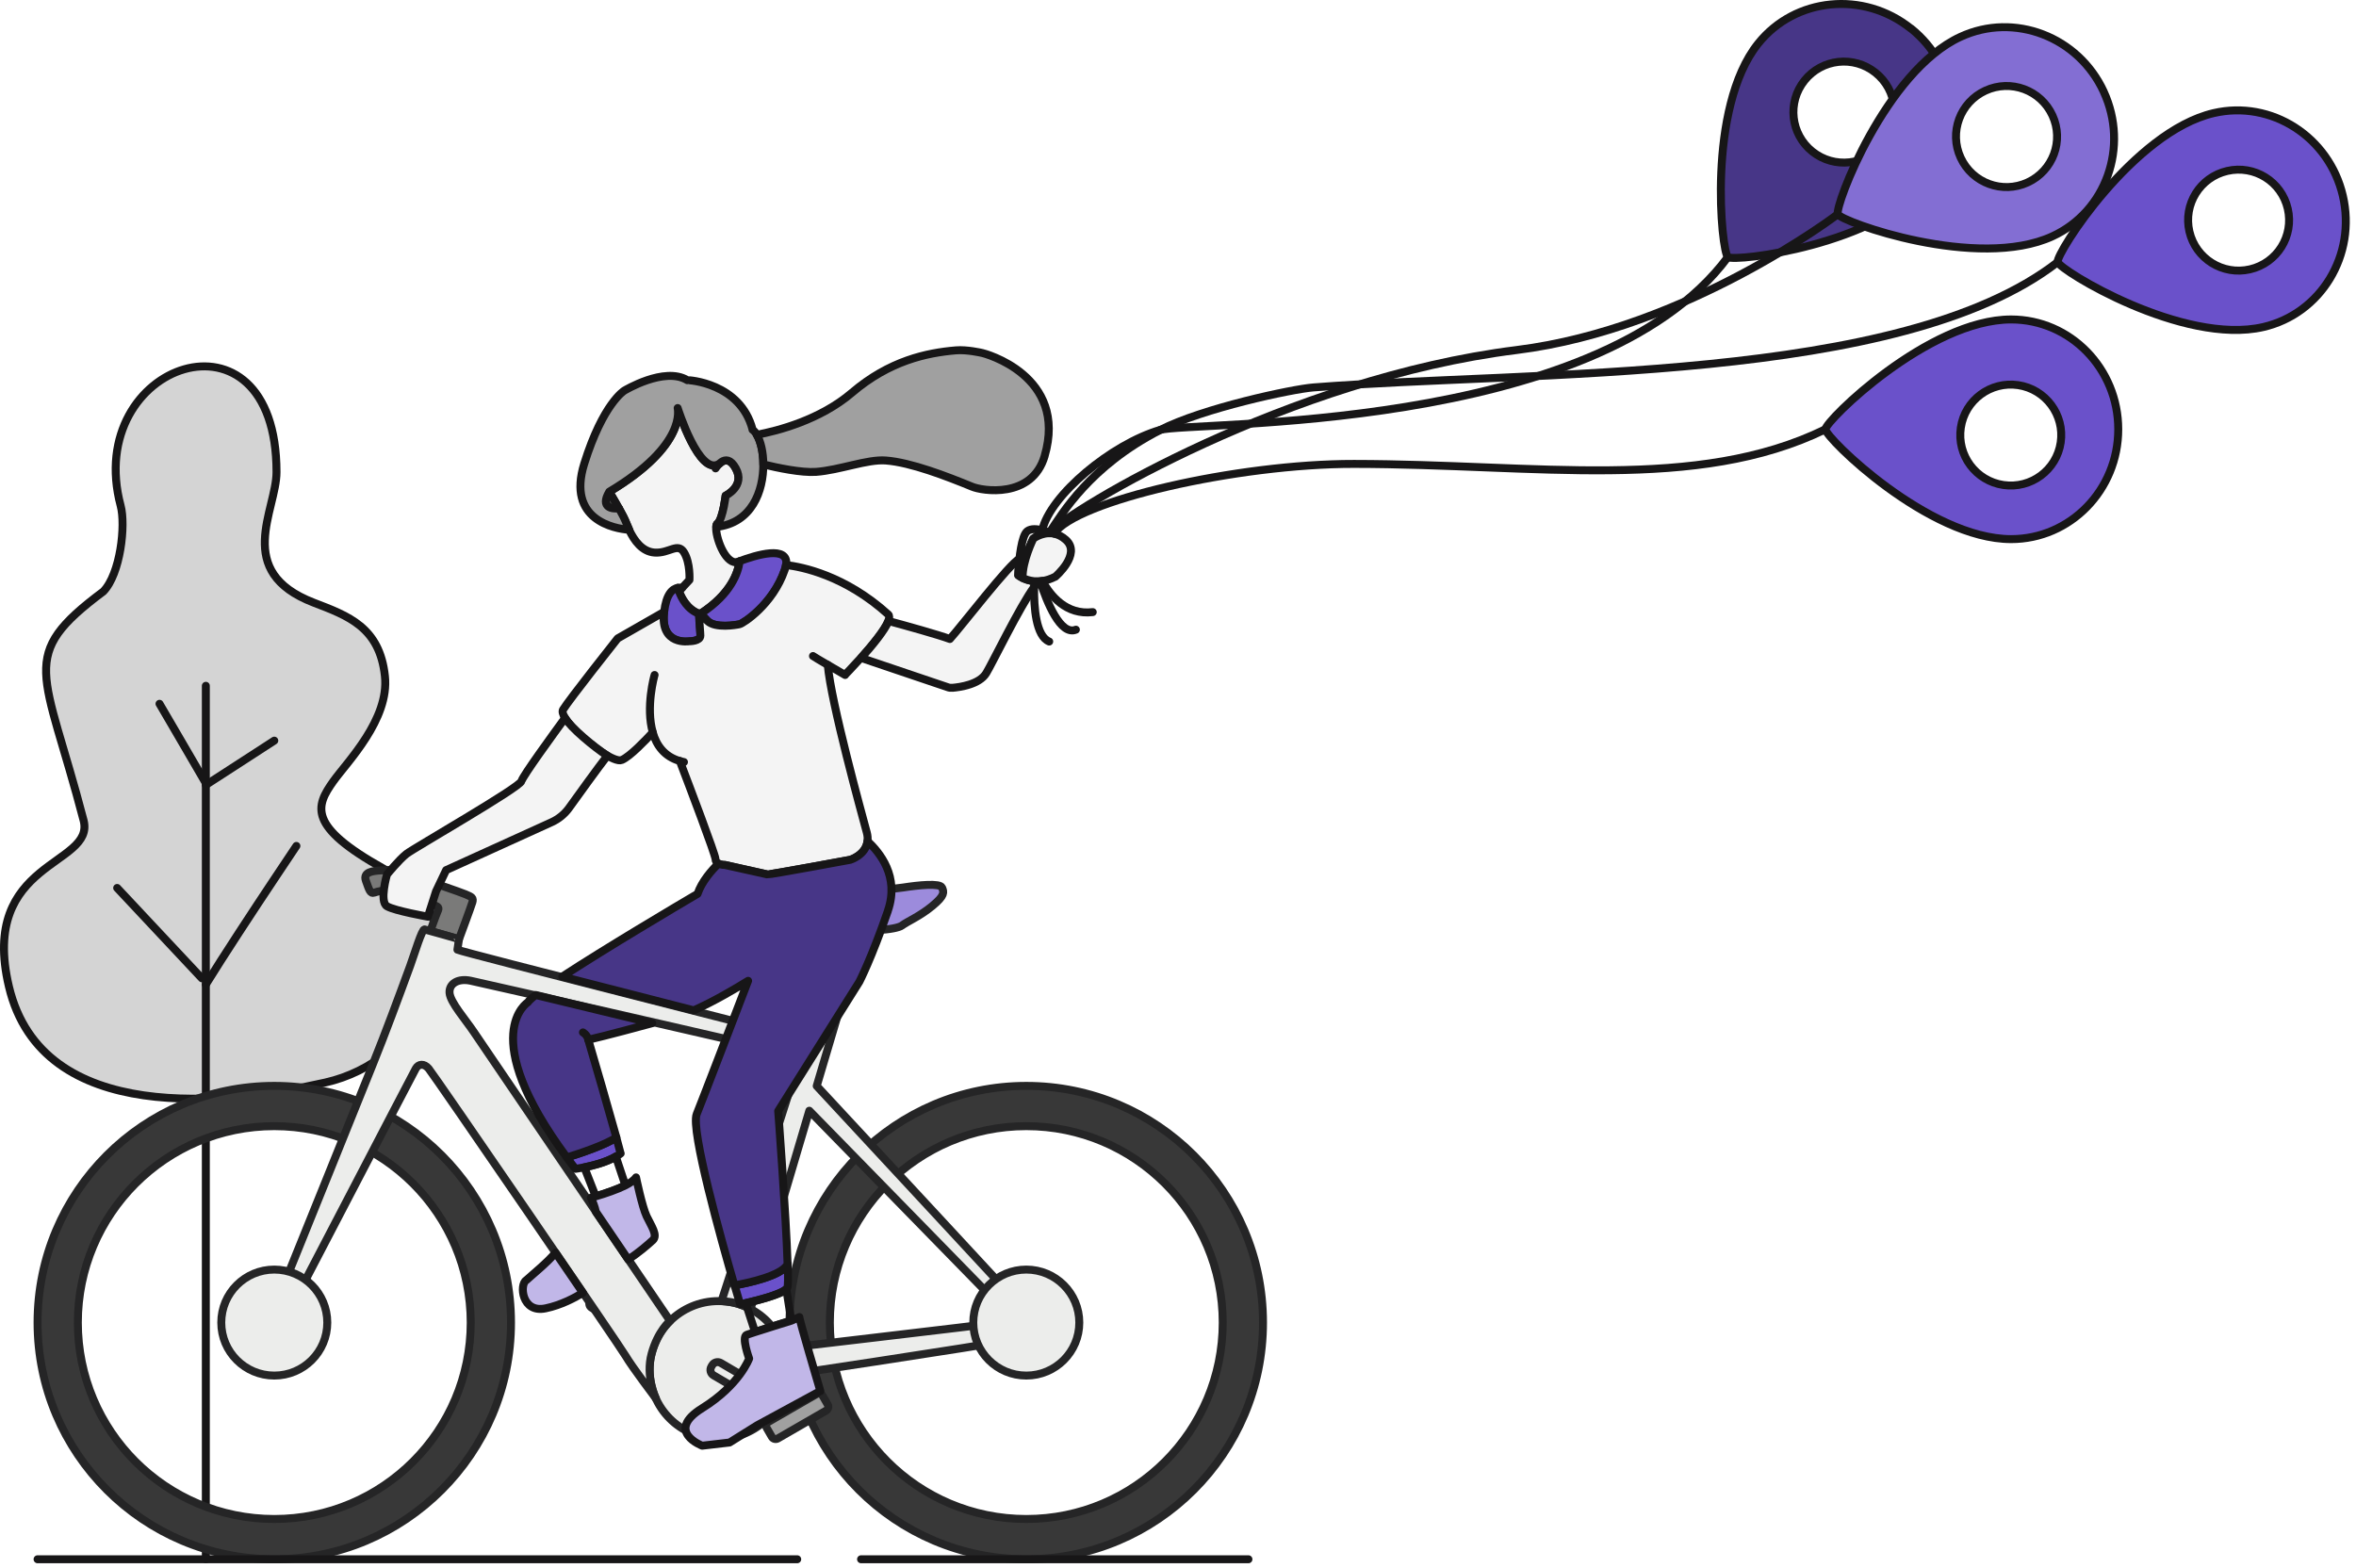 <svg width="296" height="197" viewBox="0 0 296 197" fill="none" xmlns="http://www.w3.org/2000/svg">
<g clip-path="url(#clip0_93_26466)">
<path d="M12.98 74.32C2.09 82.45 5.54 84.05 10.5 103.07C12.01 108.85 -2.64 108.04 1.12 123.96C5.3 141.62 28.85 138.73 40.86 136.02C46.74 134.69 51.75 130.63 53.87 124.98C55.78 119.91 56.46 113.76 48.18 109.14C38.6 103.8 39.67 101.28 41.87 98.18C43.59 95.77 48.95 90.39 48.36 84.95C47.7 78.79 43.73 77.38 39.41 75.72C29.28 71.82 34.74 64.11 34.74 59.31C34.74 37.2 10.36 45.57 15.16 63.55C15.81 65.98 15.14 72.11 12.97 74.33" fill="#D4D4D4"/>
<path d="M12.98 74.32C2.09 82.45 5.54 84.05 10.5 103.07C12.01 108.85 -2.64 108.04 1.12 123.96C5.3 141.62 28.85 138.73 40.86 136.02C46.74 134.69 51.75 130.63 53.87 124.98C55.78 119.91 56.46 113.76 48.18 109.14C38.6 103.8 39.67 101.28 41.87 98.18C43.59 95.77 48.95 90.39 48.36 84.95C47.7 78.79 43.73 77.38 39.41 75.72C29.28 71.82 34.74 64.11 34.74 59.31C34.74 37.2 10.36 45.57 15.16 63.55C15.81 65.98 15.14 72.11 12.97 74.33" stroke="#171617" stroke-linecap="round" stroke-linejoin="round"/>
<path d="M25.86 86.17V195.92" stroke="#171617" stroke-linecap="round" stroke-linejoin="round"/>
<path d="M37.24 106.29C37.24 106.29 36.08 108.02 34.45 110.47C31.83 114.4 28.02 120.2 25.86 123.7" stroke="#171617" stroke-linecap="round" stroke-linejoin="round"/>
<path d="M14.72 111.57L18.3 115.39L25.36 122.92" stroke="#171617" stroke-linecap="round" stroke-linejoin="round"/>
<path d="M34.46 93.06L31.33 95.09L25.86 98.63" stroke="#171617" stroke-linecap="round" stroke-linejoin="round"/>
<path d="M25.86 98.41L22.16 92.06L20.04 88.43" stroke="#171617" stroke-linecap="round" stroke-linejoin="round"/>
<path d="M81.019 165.841L90.891 171.442C91.273 171.659 91.4 172.145 91.188 172.519L91.079 172.71C90.862 173.093 90.376 173.22 90.002 173.007L80.131 167.406L81.024 165.832L81.019 165.841Z" fill="#ECEDEB" stroke="#252526" stroke-linejoin="round"/>
<path d="M81.574 165.724L75.52 162.229C75.253 162.075 74.91 162.166 74.755 162.434L74.115 163.543C73.961 163.811 74.053 164.153 74.32 164.308L80.374 167.803C80.642 167.957 80.984 167.866 81.139 167.598L81.779 166.489C81.934 166.221 81.842 165.879 81.574 165.724Z" fill="#A0A0A0" stroke="#252526" stroke-linejoin="round"/>
<path d="M34.46 136.44C18.03 136.44 4.72 149.76 4.72 166.18C4.72 182.6 18.04 195.92 34.46 195.92C50.88 195.92 64.2 182.6 64.2 166.18C64.2 149.76 50.88 136.44 34.46 136.44ZM34.46 190.86C20.83 190.86 9.78 179.81 9.78 166.18C9.78 152.55 20.83 141.5 34.46 141.5C48.09 141.5 59.14 152.55 59.14 166.18C59.14 179.81 48.09 190.86 34.46 190.86Z" fill="#383838" stroke="#252526" stroke-linejoin="round"/>
<path d="M128.94 136.44C112.51 136.44 99.2 149.76 99.2 166.18C99.2 182.6 112.52 195.92 128.94 195.92C145.36 195.92 158.68 182.6 158.68 166.18C158.68 149.76 145.36 136.44 128.94 136.44ZM128.94 190.86C115.31 190.86 104.26 179.81 104.26 166.18C104.26 152.55 115.31 141.5 128.94 141.5C142.57 141.5 153.62 152.55 153.62 166.18C153.62 179.81 142.57 190.86 128.94 190.86Z" fill="#383838" stroke="#252526" stroke-linejoin="round"/>
<path d="M105.31 111.83C107.46 111.83 111.44 111.83 113.43 111.52C115.42 111.21 118.09 110.94 118.35 111.52C118.61 112.1 118.72 112.52 117.14 113.83C115.56 115.14 114 115.77 113.32 116.29C112.64 116.81 108.45 117.3 105.75 116.22C103.05 115.14 100.64 113.57 99.8 113.51C98.96 113.45 96.66 114.06 95.87 114.02C95.08 113.98 94.87 113.04 95.87 112.46C96.87 111.88 103.47 111.84 105.3 111.83H105.31Z" fill="#9C8BDC" stroke="#252526" stroke-linejoin="round"/>
<path d="M94.08 169.93C94.08 169.93 124.64 166.34 125.66 166.18C126.68 166.02 127.27 166.65 127.36 167.1C127.45 167.55 127.19 168.15 126.17 168.49C125.15 168.83 94.59 173.41 94.59 173.41L94.08 169.93Z" fill="#ECEDEB" stroke="#252526" stroke-linejoin="round"/>
<path d="M57.66 118.03C57.66 118.03 59.17 113.96 59.34 113.39C59.51 112.82 59.31 112.71 58.5 112.37C57.7 112.03 53.96 110.79 53.17 110.45C52.38 110.11 50.45 109.43 49.89 109.37C49.33 109.31 48.7 109.31 47.8 109.37C46.9 109.43 45.56 109.54 45.97 110.67C46.38 111.8 46.51 112.34 47.02 112.16C47.95 111.82 49.48 111.78 50.33 112.07C51.01 112.3 53.85 113.4 54.47 113.68C55.09 113.96 55.21 114.01 54.98 114.52C54.75 115.03 54.07 116.98 54.07 116.98L57.67 118.02L57.66 118.03Z" fill="#7A7A79" stroke="#252526" stroke-linejoin="round"/>
<path d="M90.27 180.78C95.047 180.78 98.92 176.908 98.92 172.13C98.92 167.353 95.047 163.48 90.27 163.48C85.493 163.48 81.62 167.353 81.62 172.13C81.62 176.908 85.493 180.78 90.27 180.78Z" fill="#ECEDEB" stroke="#252526" stroke-linejoin="round"/>
<path d="M129.47 165.421C129.09 164.981 106.45 140.591 102.61 136.451C105.54 126.571 108.19 117.651 108.19 117.651C108.44 116.801 108.54 116.811 107.72 116.711C107.11 116.641 106.24 116.381 105.6 116.141C105.35 116.991 101.64 129.261 101.47 129.771C101.3 130.281 101.39 130.791 100.45 130.451C99.52 130.111 58.14 119.671 57.47 119.331C57.47 119.331 57.56 118.751 57.66 118.021C57.66 117.961 53.62 116.861 53.34 116.781C53.02 116.701 52.08 119.851 51.53 121.361C50.06 125.371 48.45 129.731 46.85 133.701C44.99 138.311 43.14 142.911 41.28 147.521C39.72 151.381 38.16 155.251 36.6 159.111C35.9 160.851 35.25 162.621 34.47 164.321C33.77 165.851 33.35 166.781 33.9 167.081C34.34 167.311 34.83 167.601 35.6 166.171C36.36 164.741 51.9 134.861 52.24 134.261C52.58 133.671 53.26 133.581 53.85 134.261C54.44 134.941 77.96 169.241 78.64 170.431C79.32 171.621 82.4 175.701 82.4 175.701C82.4 175.701 81.07 172.961 81.87 170.081C82.66 167.201 84.19 165.971 84.19 165.971C84.19 165.971 60.56 131.201 59.54 129.681C58.52 128.151 56.57 125.941 56.48 124.761C56.39 123.581 57.56 122.891 59.14 123.231C60.72 123.571 98.5 132.141 99.35 132.481C100.2 132.821 100.45 132.901 100.2 133.841C99.95 134.771 94.85 150.561 94.68 151.071C94.6 151.321 94.59 151.431 94.52 151.541L90.65 163.481C91.08 163.501 91.47 163.551 91.84 163.611C93 163.781 94.3 164.471 94.3 164.471C94.3 164.471 97.37 154.121 101.68 139.561C105.65 143.621 126.62 165.081 127.68 166.171C128.84 167.371 129.2 167.111 129.47 166.931C129.74 166.751 130.28 166.351 129.47 165.411V165.421Z" fill="#ECEDEB" stroke="#252526" stroke-linejoin="round"/>
<path d="M34.46 172.84C38.138 172.84 41.12 169.859 41.12 166.18C41.12 162.502 38.138 159.521 34.46 159.521C30.782 159.521 27.8 162.502 27.8 166.18C27.8 169.859 30.782 172.84 34.46 172.84Z" fill="#ECEDEB" stroke="#252526" stroke-linejoin="round"/>
<path d="M128.94 172.84C132.618 172.84 135.6 169.859 135.6 166.18C135.6 162.502 132.618 159.521 128.94 159.521C125.262 159.521 122.28 162.502 122.28 166.18C122.28 169.859 125.262 172.84 128.94 172.84Z" fill="#ECEDEB" stroke="#252526" stroke-linejoin="round"/>
<path d="M99.434 178.558L89.648 172.809C89.268 172.586 89.149 172.099 89.367 171.728L89.478 171.538C89.701 171.159 90.189 171.039 90.559 171.257L100.346 177.006L99.429 178.566L99.434 178.558Z" fill="#ECEDEB" stroke="#252526" stroke-linejoin="round"/>
<path d="M97.733 180.74L103.786 177.245C104.054 177.09 104.146 176.748 103.991 176.48L103.351 175.371C103.197 175.104 102.854 175.012 102.586 175.166L96.533 178.661C96.265 178.816 96.173 179.159 96.328 179.426L96.968 180.535C97.122 180.803 97.465 180.894 97.733 180.74Z" fill="#A0A0A0" stroke="#252526" stroke-linejoin="round"/>
<path d="M240.07 3.58C234.12 -1.18 225.53 -0.33 220.89 5.47C214.41 13.569 216.27 31.649 217.09 32.3C217.91 32.95 235.95 30.809 242.44 22.7C247.08 16.899 246.03 8.33 240.08 3.57L240.07 3.58ZM227.7 19.04C224.96 16.849 224.52 12.86 226.71 10.12C228.9 7.38 232.89 6.94 235.63 9.13C238.37 11.319 238.81 15.309 236.62 18.049C234.43 20.79 230.44 21.23 227.7 19.04Z" fill="#473687" stroke="#171617" stroke-linecap="round" stroke-linejoin="round"/>
<path d="M92.89 70.63C92.71 71.92 91.85 74.61 88.05 77.08C88.02 77.1 87.97 77.13 87.94 77.15C87.91 77.14 87.86 77.12 87.83 77.11C86.36 76.58 85.62 75.16 85.3 74.29L85.7 73.86L86.62 72.87C86.62 72.87 86.75 70.75 85.95 69.43C85.16 68.1 84.09 69.56 82.24 69.43C80.68 69.32 79.68 67.93 79.05 66.59C78.93 66.34 78.83 66.09 78.73 65.85C78.51 65.27 78.14 64.56 77.76 63.89C77.15 62.78 76.54 61.8 76.54 61.8C86.36 55.93 85.13 51.39 85.13 51.29C85.13 51.29 87.86 59.95 90.35 58.29C90.44 58.23 90.53 58.16 90.62 58.07C90.62 58.07 90.63 58.07 90.64 58.06C91.12 57.74 91.79 57.68 92.43 58.86C93.67 61.09 91.16 62.29 91.16 62.29C91.16 62.29 91.08 62.94 90.93 63.69C90.76 64.55 90.48 65.53 90.14 65.78C90.04 65.85 89.99 66.01 89.98 66.23C89.89 67.47 91.04 70.7 92.48 70.65H92.57C92.67 70.65 92.77 70.65 92.88 70.65L92.89 70.63Z" fill="#F4F4F4" stroke="#171617" stroke-linecap="round" stroke-linejoin="round"/>
<path d="M90.35 58.29C90.08 58.56 89.9 58.85 89.9 58.85" stroke="#171617" stroke-linecap="round" stroke-linejoin="round"/>
<path d="M98.76 71C98.74 71.19 98.69 71.4 98.61 71.63C97.12 75.96 93.4 78.34 92.95 78.44C92.5 78.54 89.91 78.99 88.92 78.04C88.68 77.81 88.41 77.5 88.17 77.21C88.13 77.17 88.09 77.13 88.07 77.08C91.87 74.6 92.73 71.92 92.91 70.63C92.91 70.59 92.92 70.55 92.92 70.51C94.95 69.75 99.13 68.47 98.77 71H98.76Z" fill="#6A51CA" stroke="#171617" stroke-linecap="round" stroke-linejoin="round"/>
<path d="M92.91 70.519C92.78 70.559 92.69 70.609 92.58 70.65" stroke="#171617" stroke-linecap="round" stroke-linejoin="round"/>
<path d="M88.01 79.89C88.01 80.59 86.67 80.59 86.63 80.59C86.59 80.59 82.94 81.19 83.44 76.91C83.7 74.64 84.48 73.98 85.16 73.86C85.19 73.98 85.24 74.12 85.31 74.3C85.63 75.17 86.37 76.59 87.84 77.12C87.84 77.15 87.84 77.19 87.84 77.22C87.89 78.26 88.01 79.52 88.01 79.89Z" fill="#6A51CA" stroke="#171617" stroke-linecap="round" stroke-linejoin="round"/>
<path d="M85.15 73.86C85.35 73.83 85.54 73.84 85.7 73.86" stroke="#171617" stroke-linecap="round" stroke-linejoin="round"/>
<path d="M77.76 63.89C76.97 63.99 75.31 63.87 76.54 61.8C76.54 61.8 77.16 62.77 77.76 63.89Z" fill="#4D4D4D" stroke="#171617" stroke-linecap="round" stroke-linejoin="round"/>
<path d="M94.54 53.99C94.73 54.12 94.92 54.34 95.08 54.62C95.57 55.44 95.89 56.81 95.9 58.34C95.92 61.68 94.47 65.73 89.99 66.21C89.99 65.99 90.05 65.83 90.15 65.76C90.49 65.52 90.76 64.54 90.94 63.67C91.09 62.93 91.17 62.27 91.17 62.27C91.17 62.27 93.68 61.07 92.44 58.84C91.79 57.66 91.13 57.72 90.65 58.04C90.65 58.04 90.64 58.05 90.63 58.05C90.53 58.12 90.44 58.2 90.36 58.27C87.86 59.93 85.14 51.27 85.14 51.27C85.14 51.37 86.37 55.91 76.55 61.78C75.33 63.85 76.99 63.97 77.77 63.87C78.15 64.54 78.51 65.25 78.74 65.83C78.84 66.07 78.94 66.32 79.06 66.57C77.18 66.44 71.2 65.33 73.4 58.27C75.76 50.69 78.44 49.08 78.44 49.08C78.44 49.08 83.48 46.02 86.35 47.77C86.45 47.74 93 48.08 94.55 53.97" fill="#A0A0A0"/>
<path d="M94.54 53.99C94.73 54.12 94.92 54.34 95.08 54.62C95.57 55.44 95.89 56.81 95.9 58.34C95.92 61.68 94.47 65.73 89.99 66.21C89.99 65.99 90.05 65.83 90.15 65.76C90.49 65.52 90.76 64.54 90.94 63.67C91.09 62.93 91.17 62.27 91.17 62.27C91.17 62.27 93.68 61.07 92.44 58.84C91.79 57.66 91.13 57.72 90.65 58.04C90.65 58.04 90.64 58.05 90.63 58.05C90.53 58.12 90.44 58.2 90.36 58.27C87.86 59.93 85.14 51.27 85.14 51.27C85.14 51.37 86.37 55.91 76.55 61.78C75.33 63.85 76.99 63.97 77.77 63.87C78.15 64.54 78.51 65.25 78.74 65.83C78.84 66.07 78.94 66.32 79.06 66.57C77.18 66.44 71.2 65.33 73.4 58.27C75.76 50.69 78.44 49.08 78.44 49.08C78.44 49.08 83.48 46.02 86.35 47.77C86.45 47.74 93 48.08 94.55 53.97" stroke="#171617" stroke-linecap="round" stroke-linejoin="round"/>
<path d="M131.25 57.29C129.66 62.72 123.37 61.69 122.1 61.14C118.9 59.83 114.45 58.1 111.29 57.86C108.96 57.68 105.5 59.07 102.53 59.29C100.69 59.42 97.65 58.78 95.9 58.35C95.9 56.82 95.57 55.45 95.08 54.63C97.74 54.13 103.05 52.75 107.04 49.34C111.74 45.33 116.41 44.33 120.11 44.02C121.46 43.91 123.23 44.31 123.44 44.36C123.55 44.38 134.23 47.11 131.24 57.31L131.25 57.29Z" fill="#A0A0A0" stroke="#171617" stroke-linecap="round" stroke-linejoin="round"/>
<path d="M106.18 84.81C106.18 84.81 105.07 84.16 104 83.54C104.38 88.19 108.3 102.37 108.9 104.6C109.01 105 109.03 105.37 108.99 105.68C108.8 107.43 106.84 108.03 106.84 108.03C106.84 108.03 96.66 109.91 96.41 109.87C96.16 109.82 91.08 108.68 91.08 108.68C91.08 108.68 90.62 108.7 90.27 108.51C90.07 108.41 89.9 108.22 89.89 107.93C89.85 107.3 86.7 99 85.41 95.62C83.47 95.06 82.47 93.65 82.01 92.03C81.11 93 79.16 95.05 78.12 95.49C77.68 95.68 76.71 95.24 75.6 94.51C73.84 93.35 71.75 91.46 70.99 90.2C70.71 89.75 70.61 89.39 70.74 89.17C71.49 87.93 77.6 80.22 77.6 80.22L83.42 76.89C82.93 81.17 86.57 80.57 86.61 80.57C86.65 80.57 87.99 80.57 87.99 79.87C87.99 79.49 87.86 78.24 87.82 77.2C87.82 77.17 87.82 77.13 87.82 77.1C87.85 77.11 87.9 77.13 87.93 77.14C87.96 77.12 88.01 77.09 88.04 77.07C88.07 77.11 88.1 77.15 88.14 77.2C88.38 77.5 88.65 77.81 88.89 78.03C89.88 78.98 92.47 78.53 92.92 78.43C93.37 78.33 97.09 75.95 98.58 71.62C98.66 71.38 98.71 71.17 98.73 70.99C100.72 71.22 106.16 72.28 111.6 77.21C111.76 77.36 111.75 77.64 111.6 78.02C111.16 79.16 109.53 81.13 108.16 82.66C107.07 83.87 106.16 84.8 106.16 84.8L106.18 84.81Z" fill="#F4F4F4" stroke="#171617" stroke-linecap="round" stroke-linejoin="round"/>
<path d="M102.14 82.43C102.26 82.52 103.11 83.03 104.01 83.55" stroke="#171617" stroke-linecap="round" stroke-linejoin="round"/>
<path d="M130.45 73.03C130.36 73.16 130.18 73.41 129.92 73.75" stroke="#171617" stroke-linecap="round" stroke-linejoin="round"/>
<path d="M119.98 80.61C119.96 80.55 119.73 80.44 119.34 80.29" stroke="#171617" stroke-linecap="round" stroke-linejoin="round"/>
<path d="M129.94 73.03C129.94 73.26 129.93 73.5 129.93 73.75C128.16 76.14 124.62 83.43 123.91 84.58C123.04 86.01 120.6 86.34 119.69 86.42C119.47 86.44 119.25 86.42 119.05 86.34L108.19 82.67C109.56 81.14 111.19 79.17 111.63 78.03C113.88 78.64 117.81 79.73 119.34 80.29C120.74 78.76 126.86 70.76 128.1 70.2C128.09 70.47 127.94 72.14 127.94 72.28C127.98 72.32 128.17 72.46 128.48 72.61C128.83 72.79 129.33 72.97 129.95 73.03H129.94Z" fill="#F4F4F4" stroke="#171617" stroke-linecap="round" stroke-linejoin="round"/>
<path d="M130.94 66.63C130.9 66.82 130.86 67.01 130.82 67.17C130.21 67.38 129.81 67.68 129.81 67.68C129.78 67.76 128.44 70.43 128.46 72.61C128.15 72.46 127.97 72.32 127.92 72.28C127.92 72.14 127.94 71.93 127.95 71.65C128.05 70.21 128.33 67.27 129.08 66.73C129.55 66.39 130.29 66.46 130.93 66.63H130.94Z" fill="#F4F4F4" stroke="#171617" stroke-linecap="round" stroke-linejoin="round"/>
<path d="M131.99 67C131.99 67 131.9 66.96 131.84 66.94C131.61 66.84 131.29 66.72 130.94 66.63" stroke="#171617" stroke-linecap="round" stroke-linejoin="round"/>
<path d="M132.58 72.46C132 72.76 131.45 72.93 130.96 73C130.86 73.01 130.77 73.03 130.68 73.03C130.6 73.03 130.53 73.03 130.45 73.03C130.27 73.04 130.1 73.03 129.94 73.03C129.32 72.97 128.82 72.79 128.47 72.61C128.45 70.43 129.79 67.76 129.82 67.68C129.82 67.68 130.22 67.37 130.83 67.17C131.11 67.08 131.44 67 131.79 67H131.8C131.86 67 131.92 67 131.99 67C132.14 67 132.28 67.02 132.44 67.06C132.92 67.16 133.42 67.39 133.92 67.84C135.91 69.63 132.58 72.47 132.58 72.47V72.46Z" fill="#F4F4F4" stroke="#171617" stroke-linecap="round" stroke-linejoin="round"/>
<path d="M82.02 92.04C81.1 88.88 82.2 84.91 82.24 84.81" stroke="#171617" stroke-linecap="round" stroke-linejoin="round"/>
<path d="M85.93 95.75C85.76 95.72 85.59 95.67 85.43 95.62" stroke="#171617" stroke-linecap="round" stroke-linejoin="round"/>
<path d="M76.31 94.95C75.03 96.61 72.74 99.78 71.5 101.51C70.94 102.29 70.18 102.91 69.3 103.31L56.05 109.33L54.78 112L53.76 115.18C53.76 115.18 49.61 114.45 48.62 113.87C47.63 113.29 48.62 109.88 48.62 109.88C48.62 109.88 50.14 108.02 51.07 107.29C52 106.56 65.33 98.94 65.52 98.14C65.68 97.5 69.53 92.22 70.99 90.22C71.75 91.47 74.54 93.79 76.3 94.96L76.31 94.95Z" fill="#F4F4F4" stroke="#171617" stroke-linecap="round" stroke-linejoin="round"/>
<path d="M98.91 161.81C98.91 161.81 98.85 161.91 98.8 161.96C98.1 162.66 95.09 163.41 93.7 163.73C93.27 163.83 92.99 163.88 92.99 163.88C92.99 163.88 92.72 162.97 92.29 161.5C93.93 161.21 98.28 160.3 98.97 158.82C99.03 160.47 99.02 161.59 98.92 161.8L98.91 161.81Z" fill="#6A51CA" stroke="#171617" stroke-linecap="round" stroke-linejoin="round"/>
<path d="M94.01 123.24C95.32 119.82 96.31 117.24 96.31 117.24" stroke="#171617" stroke-linecap="round" stroke-linejoin="round"/>
<path d="M99.42 165.92C99.42 165.92 96.53 166.81 94.86 167.35L93.69 163.73C95.08 163.42 98.1 162.67 98.79 161.96L99.41 165.92H99.42Z" stroke="#171617" stroke-linecap="round" stroke-linejoin="round"/>
<path d="M103.06 174.78L95.12 179.09L91.66 181.25L88.22 181.65C88.22 181.65 83.51 179.86 88.22 176.94C92.93 174.02 94.12 170.7 94.12 170.7C94.12 170.7 93.13 167.98 93.81 167.72C93.97 167.66 94.37 167.53 94.87 167.37C96.53 166.83 99.43 165.94 99.43 165.94L100.43 165.49C100.43 165.86 102.87 174.13 103.07 174.8L103.06 174.78Z" fill="#C1B7E8" stroke="#171617" stroke-linecap="round" stroke-linejoin="round"/>
<path d="M111.55 114.46C109.49 120.43 107.97 123.35 107.97 123.35L97.77 139.6C97.77 139.6 98.76 152.75 98.95 158.83C98.26 160.31 93.91 161.22 92.27 161.51C90.64 155.86 86.74 141.94 87.53 139.99C88.17 138.41 91.62 129.43 93.99 123.24C92.44 124.2 89.73 125.81 87.16 126.95L70.64 122.71C76.08 119.15 85.01 113.86 87.64 112.31C88.16 110.77 89.4 109.36 90.27 108.51C90.62 108.7 91.08 108.68 91.08 108.68C91.08 108.68 96.16 109.82 96.41 109.87C96.65 109.92 106.84 108.03 106.84 108.03C106.84 108.03 108.8 107.42 108.99 105.68C110.51 107.11 113.04 110.11 111.55 114.44V114.46Z" fill="#473687" stroke="#171617" stroke-linecap="round" stroke-linejoin="round"/>
<path d="M77.98 144.93C77.85 145.03 77.73 145.12 77.59 145.2C77.52 145.25 77.45 145.3 77.37 145.33C76.15 146.05 74.49 146.46 73.41 146.68C73.38 146.68 73.35 146.68 73.32 146.69C72.7 146.81 72.29 146.86 72.29 146.86C71.91 146.37 71.55 145.9 71.21 145.43C72.8 144.95 76.04 143.87 77.43 142.92C77.65 143.73 77.84 144.42 77.97 144.93H77.98Z" fill="#6A51CA" stroke="#171617" stroke-linecap="round" stroke-linejoin="round"/>
<path d="M73.91 130.65C74.77 133.56 76.46 139.39 77.44 142.92C76.04 143.87 72.8 144.95 71.22 145.43C59.77 129.97 66.33 125.93 66.33 125.93C66.42 125.76 66.76 125.44 67.3 125.02L81.95 128.56C80.15 129.05 76.48 130.04 73.9 130.65H73.91Z" fill="#473687" stroke="#171617" stroke-linecap="round" stroke-linejoin="round"/>
<path d="M73.91 130.65C73.78 130.01 73.24 129.72 73.24 129.72" stroke="#171617" stroke-linecap="round" stroke-linejoin="round"/>
<path d="M78.57 148.93C77.52 149.46 76.07 149.95 74.84 150.31L73.41 146.67C74.49 146.45 76.14 146.04 77.37 145.33C77.78 146.55 78.25 147.96 78.57 148.93Z" stroke="#171617" stroke-linecap="round" stroke-linejoin="round"/>
<path d="M77.37 145.34V145.33" stroke="#171617" stroke-linecap="round" stroke-linejoin="round"/>
<path d="M82 155.84C81.49 156.31 80.14 157.5 78.92 158.24L74.86 152.26C74.74 151.65 74.48 151.01 74.24 150.49C74.42 150.44 74.61 150.39 74.8 150.33C74.81 150.33 74.83 150.33 74.85 150.32C76.08 149.96 77.53 149.46 78.58 148.94C79.21 148.61 79.69 148.27 79.91 147.94C79.91 147.94 80.67 151.62 81.24 152.82C81.8 154.02 82.7 155.21 82 155.85V155.84Z" fill="#C1B7E8" stroke="#171617" stroke-linecap="round" stroke-linejoin="round"/>
<path d="M130.94 66.63C131.92 62.23 139.65 55.81 145.76 54.02C149.62 52.89 200.51 54.63 217.08 32.31" stroke="#171617" stroke-linecap="round" stroke-linejoin="round"/>
<path d="M132.44 67.05C135.08 62.96 155.46 58.27 170.12 58.29C193.12 58.32 213.12 61.84 229.34 53.94" stroke="#171617" stroke-linecap="round" stroke-linejoin="round"/>
<path d="M131.8 66.99C131.8 66.99 131.81 66.96 131.83 66.95C131.83 66.95 131.83 66.95 131.84 66.94C133.42 64.56 136.91 58.57 145.76 54.03C151.07 51.3 162.33 48.89 165.01 48.68C192.68 46.53 238.75 48.24 258.51 32.94" stroke="#171617" stroke-linecap="round" stroke-linejoin="round"/>
<path d="M130.68 73.03C131.54 75.69 133.24 79.89 135.17 79.12" stroke="#171617" stroke-linecap="round" stroke-linejoin="round"/>
<path d="M129.92 73.75C129.89 76.36 130.15 79.94 131.82 80.61" stroke="#171617" stroke-linecap="round" stroke-linejoin="round"/>
<path d="M130.96 72.99C131.98 74.87 133.97 77.31 137.29 76.91" stroke="#171617" stroke-linecap="round" stroke-linejoin="round"/>
<path d="M73.23 162.44C72.21 163.07 70.48 163.99 68.56 164.39C65.52 165.04 65.25 161.36 66.12 160.86C66.82 160.21 68.83 158.59 69.79 157.4L73.23 162.43V162.44Z" fill="#C1B7E8" stroke="#171617" stroke-linecap="round" stroke-linejoin="round"/>
<path d="M230.9 26.91C230.9 26.91 212.05 41.3 190.55 43.98C161.86 47.56 134.5 63.99 131.85 66.92C131.84 66.92 131.84 66.93 131.84 66.93L131.8 66.97" stroke="#171617" stroke-linecap="round" stroke-linejoin="round"/>
<path d="M294.35 24.61C292.63 17.19 285.36 12.53 278.12 14.21C268.01 16.56 258.28 31.9 258.52 32.92C258.76 33.94 274.25 43.43 284.36 41.09C291.6 39.41 296.08 32.03 294.35 24.61ZM275.07 29.09C274.28 25.68 276.4 22.27 279.82 21.48C283.24 20.69 286.64 22.81 287.43 26.23C288.22 29.65 286.1 33.05 282.68 33.84C279.27 34.63 275.86 32.51 275.07 29.09Z" fill="#6A51CA" stroke="#171617" stroke-linecap="round" stroke-linejoin="round"/>
<path d="M266.13 53.94C266.13 46.32 260.1 40.14 252.67 40.14C242.29 40.14 229.34 52.89 229.34 53.94C229.34 54.99 242.29 67.74 252.67 67.74C260.1 67.74 266.13 61.56 266.13 53.94ZM246.35 53.74C246.86 50.27 250.09 47.88 253.55 48.39C257.01 48.9 259.41 52.13 258.9 55.59C258.39 59.06 255.16 61.45 251.7 60.94C248.24 60.43 245.84 57.2 246.35 53.74Z" fill="#6A51CA" stroke="#171617" stroke-linecap="round" stroke-linejoin="round"/>
<path d="M264.31 11.521C261.12 4.6 253.06 1.51 246.31 4.63C236.88 8.97 230.46 25.971 230.9 26.921C231.34 27.87 248.43 34.031 257.86 29.691C264.61 26.581 267.5 18.451 264.31 11.53V11.521ZM246.33 19.811C244.86 16.631 246.25 12.861 249.44 11.39C252.63 9.92 256.39 11.31 257.86 14.501C259.33 17.68 257.94 21.451 254.75 22.921C251.57 24.39 247.8 23 246.33 19.811Z" fill="#836ED3" stroke="#171617" stroke-linecap="round" stroke-linejoin="round"/>
<path d="M4.72 195.92H100.16" stroke="#171617" stroke-linecap="round" stroke-linejoin="round"/>
<path d="M108.18 195.92H156.85" stroke="#171617" stroke-linecap="round" stroke-linejoin="round"/>
</g>
<defs>
<clipPath id="clip0_93_26466">
<rect width="295.21" height="196.42" fill="white"/>
</clipPath>
</defs>
</svg>

